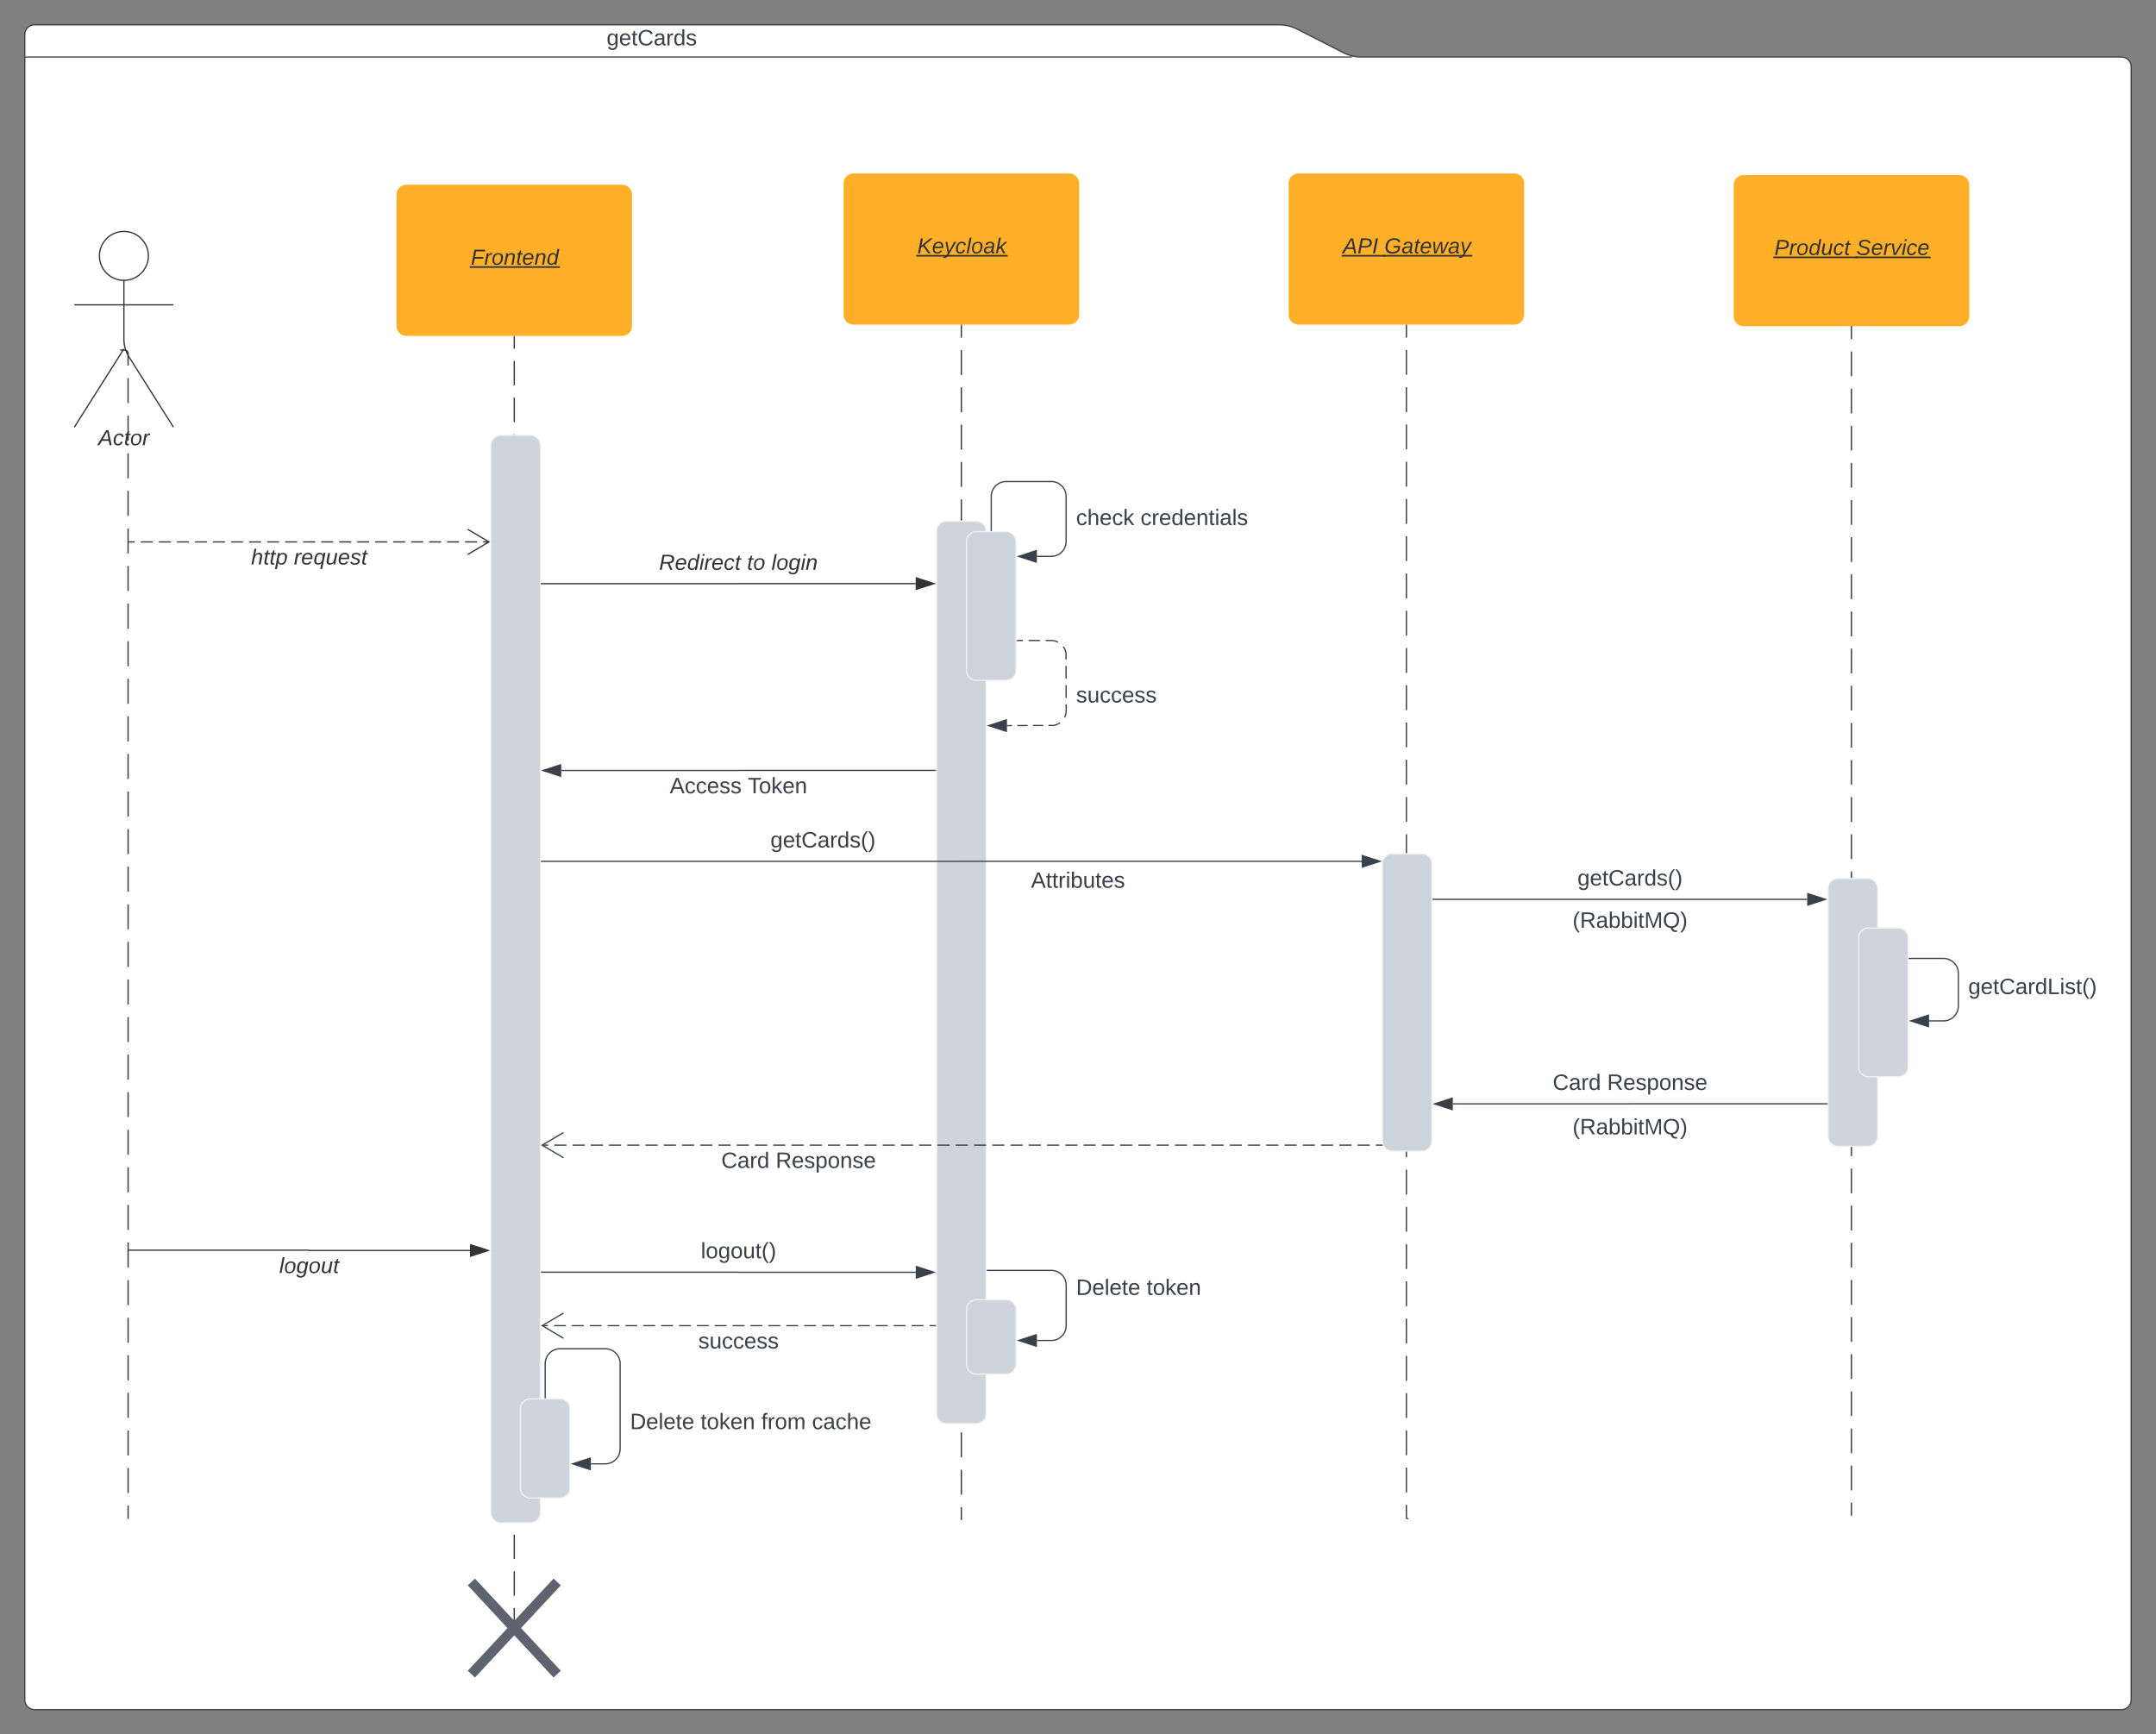 <svg xmlns="http://www.w3.org/2000/svg" xmlns:xlink="http://www.w3.org/1999/xlink" xmlns:lucid="lucid" width="1740" height="1400"><rect width="100%" height="100%" fill="#808080" stroke="none"/><g transform="translate(-20 0)" lucid:page-tab-id="0_0"><path d="M1103.87 42.37A33.3 33.3 0 0 0 1119 46h613a8 8 0 0 1 8 8v1318a8 8 0 0 1-8 8H48a8 8 0 0 1-8-8V28a8 8 0 0 1 8-8h1004a33.3 33.3 0 0 1 15.13 3.63zM40 46h1071" stroke="#3a414a" fill="#fff"/><use xlink:href="#a" transform="matrix(1,0,0,1,48,20) translate(461.55 16.6)"/><use xlink:href="#b" transform="matrix(1,0,0,1,52,54) translate(800.05 662.6)"/><path d="M435.04 271.6v9.86m0 9.86v19.74m0 9.87v19.74m0 9.86v19.74m0 9.87v19.74m0 9.87v19.73m0 9.87v19.74m0 9.86v19.73m0 9.86v19.74m0 9.87v19.73m0 9.87v19.74m0 9.88v19.73m0 9.88v19.74m0 9.87v19.72m0 9.87v19.73m0 9.87v19.73m0 9.87v19.74m0 9.87v19.74m0 9.87v19.75m0 9.87v19.73m0 9.87v19.74m0 9.87v19.73m0 9.87v19.74m0 9.87v19.73m0 9.87v19.74m0 9.87v19.73m0 9.87v19.74m0 9.86v19.73m0 9.86v19.74m0 9.87V1140m0 9.87v19.74m0 9.88v19.73m0 9.88v19.74m0 9.87v19.72m0 9.87v19.73m0 9.87v9.87" stroke="#333" fill="none"/><path d="M435.54 271.6h-1v-.5h1z" stroke="#333" stroke-width=".05" fill="#333"/><path d="M435.04 1307.75v3.52" stroke="#333" fill="none"/><path d="M416.1 359.36a8 8 0 0 1 8-8h24a8 8 0 0 1 8 8v861.78a8 8 0 0 1-8 8h-24a8 8 0 0 1-8-8z" stroke="#f2f2f2" fill="#ced4db"/><path d="M795.87 262.45v10.04m0 10.04v20.08m0 10.04v20.1m0 10.03v20.07m0 10.05V393m0 10.04v20.1m0 10.03v20.08m0 10.05v20.08m0 10.04v20.1m0 10.03v20.08m0 10.05v20.08m0 10.04v20.1m0 10.03v20.1m0 10.03v20.08m0 10.04v20.1m0 10.03v20.1m0 10.04v20.08m0 10.05v20.08m0 10.04v20.08m0 10.04v20.08m0 10.05v20.08m0 10.04v20.1m0 10.03v20.08m0 10.05v20.08m0 10.05v20.1m0 10.03v20.08m0 10.05v20.1m0 10.03v20.1m0 10.03v20.08m0 10.05v20.07m0 10.04v20.1m0 10.04v20.1m0 10.03v10.04" stroke="#333" fill="none"/><path d="M796.37 262.46h-1v-.5h1z" stroke="#333" stroke-width=".05" fill="#333"/><path d="M795.87 1226.5v.5" stroke="#333" fill="none"/><path d="M391.75 1275.64a8 8 0 0 1 8-8h70.58a8 8 0 0 1 8 8v77a8 8 0 0 1-8 8h-70.58a8 8 0 0 1-8-8z" fill="none"/><path d="M400.4 1276.94l69.27 74.4m0-74.4l-69.26 74.4" stroke="#5d646f" stroke-width="8" fill="none"/><path d="M775.87 428.7a8 8 0 0 1 8-8h24a8 8 0 0 1 8 8v712.44a8 8 0 0 1-8 8h-24a8 8 0 0 1-8-8z" stroke="#f2f2f2" fill="#ced4db"/><path d="M1155.04 262.45v10.03m0 10.02v20.05m0 10.02v20.05m0 10.02v20.05m0 10v20.06m0 10.03v20.03m0 10.03v20.05m0 10.03v20.05m0 10.02v20.05m0 10.02v20.05m0 10.03v20.04m0 10.02v20.05m0 10.02v20.04m0 10.02v20.05m0 10.03v20.05m0 10.03v20.05m0 10.03v20.05m0 10.02v20.05m0 10.02v20.05m0 10.02v20.04m0 10.03v20.04m0 10.04V904m0 10v20.06m0 10.02v20.05m0 10.02v20.05m0 10.03v20.04m0 10.03v20.05m0 10.02v20.05m0 10.02v20.05m0 10v20.06m0 10.03v20.03m0 10.03v20.05m0 10.03V1224.95l.05.17.06.16.1.16.12.14.14.12.16.1.16.07.18.04.2.02" stroke="#333" fill="none"/><path d="M1155.54 262.46h-1v-.5h1z" stroke="#333" stroke-width=".05" fill="#333"/><path d="M1156.2 1225.92h.5" stroke="#333" fill="none"/><path d="M1135.63 697.14a8 8 0 0 1 8-8h24a8 8 0 0 1 8 8v224a8 8 0 0 1-8 8h-24a8 8 0 0 1-8-8z" stroke="#f2f2f2" fill="#ced4db"/><path d="M340 157.14a8 8 0 0 1 8-8h174.08a8 8 0 0 1 8 8v106a8 8 0 0 1-8 8H348a8 8 0 0 1-8-8z" stroke="#000" stroke-opacity="0" fill="#ffaf28"/><use xlink:href="#c" transform="matrix(1,0,0,1,348,157.137) translate(51.994 56.556)"/><path d="M139.75 206.55c0 10.9-8.84 19.75-19.75 19.75-10.9 0-19.75-8.84-19.75-19.75 0-10.9 8.84-19.75 19.75-19.75 10.9 0 19.75 8.84 19.75 19.75z" stroke="#333" fill="#fff"/><path d="M120 226.3v47.3a27.6 27.6 0 0 0 4.28 14.76L160 344.8m-40-63.2l-40 63.2m0-98.75h80" stroke="#333" fill="none"/><path d="M80 194.8a8 8 0 0 1 8-8h64a8 8 0 0 1 8 8v164a8 8 0 0 1-8 8H88a8 8 0 0 1-8-8z" fill="none"/><use xlink:href="#d" transform="matrix(1,0,0,1,0,344.803) translate(99.284 14.556)"/><path d="M120.5 282.54l.45.03.45.1.42.18.4.24.34.3.3.34.23.4.17.4.1.45v10.1m0 10.1v20.24m0 10.1v20.24m0 10.1v20.23m0 10.12v20.23m0 10.1v20.24m0 10.1v20.22m0 10.1v20.24m0 10.1v20.23m0 10.1v20.23m0 10.1v20.24m0 10.1v20.23m.02 10.12v20.22m0 10.1v20.24m0 10.1v20.23m0 10.13v20.22m0 10.1v20.24m0 10.1v20.22m0 10.12v20.22m0 10.1v20.24m0 10.1v20.23m0 10.1v20.24m0 10.1v20.24m0 10.12v20.22m0 10.1v20.24m0 10.1v20.24m0 10.1v20.23m0 10.1v20.24m0 10.1v20.22m0 10.12v20.22m0 10.1v20.24m0 10.1v10.12M120.5 282.54H117M123.4 1225.4v.52M123.9 437.44h4.86m4.85 0h9.72m4.85 0h9.7m4.86 0h9.7m4.86 0h9.7m4.85 0h9.7m4.86 0h9.7m4.87 0h9.7m4.86 0h9.7m4.85 0h9.7m4.86 0h4.86v-.02H274.38m4.84 0h9.7m4.83 0h9.67m4.84 0h9.68m4.84 0h9.68m4.84 0h9.68m4.84 0h9.68m4.84 0H376m4.84 0l9.67-.02m4.85 0h9.68m4.84 0h4.84M123.92 437.44h-.5M397.42 447.6l17.22-10.2-17.22-10.18" stroke="#333" fill="none"/><use xlink:href="#e" transform="matrix(1,0,0,1,222.626,441.439) translate(0.005 14.222)"/><use xlink:href="#f" transform="matrix(1,0,0,1,222.626,441.439) translate(34.573 14.222)"/><path d="M457.03 471.14h158.9a.03.03 0 0 0 .02-.03.03.03 0 0 1 .03-.02h143" stroke="#333" fill="none"/><path d="M457.04 471.64h-.5v-1h.5z" stroke="#333" stroke-width=".05" fill="#333"/><path d="M773.76 471.08l-14.27 4.64v-9.27z" stroke="#333" fill="#333"/><use xlink:href="#g" transform="matrix(1,0,0,1,551.876,445.75) translate(0.005 14.222)"/><use xlink:href="#h" transform="matrix(1,0,0,1,551.876,445.75) translate(70.968 14.222)"/><use xlink:href="#i" transform="matrix(1,0,0,1,551.876,445.75) translate(90.721 14.222)"/><path d="M700.83 148a8 8 0 0 1 8-8H882.9a8 8 0 0 1 8 8v106a8 8 0 0 1-8 8H708.84a8 8 0 0 1-8-8z" stroke="#000" stroke-opacity="0" fill="#ffaf28"/><use xlink:href="#j" transform="matrix(1,0,0,1,708.834,148) translate(51.475 56.556)"/><path d="M1060 148a8 8 0 0 1 8-8h174.08a8 8 0 0 1 8 8v106a8 8 0 0 1-8 8H1068a8 8 0 0 1-8-8z" stroke="#000" stroke-opacity="0" fill="#ffaf28"/><use xlink:href="#k" transform="matrix(1,0,0,1,1068,148) translate(35.673 56.556)"/><use xlink:href="#l" transform="matrix(1,0,0,1,1068,148) translate(69.253 56.556)"/><path d="M800 437.14a8 8 0 0 1 8-8h24a8 8 0 0 1 8 8v104a8 8 0 0 1-8 8h-24a8 8 0 0 1-8-8z" stroke="#f2f2f2" fill="#ced4db"/><path d="M820 428.18v-27.5a12 12 0 0 1 12-12h36.4a12 12 0 0 1 12 12v36.42a12 12 0 0 1-12 12h-11.6" stroke="#3a414a" fill="none"/><path d="M820.5 428.68h-1v-.5h1z" stroke="#3a414a" stroke-width=".05" fill="#3a414a"/><path d="M842.03 449.1l14.27-4.64v9.27z" stroke="#3a414a" fill="#3a414a"/><use xlink:href="#m" transform="matrix(1,0,0,1,888.414,409.439) translate(0.005 14.4)"/><use xlink:href="#n" transform="matrix(1,0,0,1,888.414,409.439) translate(52.005 14.4)"/><path d="M840.98 517h4.58m4.58 0h9.17m4.6 0h4.58l1.87.14 1.84.44 1.73.72m4.26 3.64l.97 1.6.72 1.74.43 1.83.02 5.2m0 5.16l.05 10.35m0 5.2l.04 10.34m.02 5.17l.02 5.2-.15 1.86-.44 1.83-.73 1.73m-3.64 4.26l-1.6.98-1.74.72-1.85.44h-4.18m-4.2.03l-8.36.03m-4.18.02l-8.37.03m-4.2.02l-4.17.02" stroke="#3a414a" fill="none"/><path d="M841 517.5h-.52v-1h.5z" stroke="#3a414a" stroke-width=".05" fill="#3a414a"/><path d="M817.9 585.7l14.28-4.65v9.27z" stroke="#3a414a" fill="#3a414a"/><use xlink:href="#o" transform="matrix(1,0,0,1,888.477,552.629) translate(0.005 14.4)"/><path d="M1419.17 149.3a8 8 0 0 1 8-8h174.07a8 8 0 0 1 8 8v106a8 8 0 0 1-8 8h-174.07a8 8 0 0 1-8-8z" stroke="#000" stroke-opacity="0" fill="#ffaf28"/><use xlink:href="#p" transform="matrix(1,0,0,1,1427.166,149.292) translate(24.858 56.556)"/><use xlink:href="#q" transform="matrix(1,0,0,1,1427.166,149.292) translate(90.981 56.556)"/><path d="M1514.2 263.74v10m0 10v19.97m0 10v20m0 9.98v19.98m0 10v19.98m0 10v19.97m0 10v20m0 9.98v20m0 9.98v19.98m0 10v19.98m0 10v19.98m0 10v19.97m0 10v19.98m0 10v19.97m0 10v19.98m0 10v19.98m0 10v19.97m0 10v19.98m0 10v19.97m0 10v19.98m0 10v19.98m0 10v19.97m0 10v19.98m0 10v19.98m0 10v19.98m0 10v19.98m0 10v19.97m0 10v20m0 9.98v19.98m0 10v19.98m0 10V1173m0 10v19.97m0 9.98v10" stroke="#333" fill="none"/><path d="M1514.7 263.76h-1v-.52h1z" stroke="#333" stroke-width=".05" fill="#333"/><path d="M1514.2 1222.96v.52" stroke="#333" fill="none"/><path d="M774.9 621.86H616a.04.04 0 0 0-.03.03.04.04 0 0 1-.04.03h-143" stroke="#3a414a" fill="none"/><path d="M775.4 622.36h-.5v-1h.5z" stroke="#3a414a" stroke-width=".05" fill="#3a414a"/><path d="M458.16 621.93l14.27-4.63v9.27z" stroke="#3a414a" fill="#3a414a"/><use xlink:href="#r" transform="matrix(1,0,0,1,560.497,625.931) translate(0.005 14.4)"/><use xlink:href="#s" transform="matrix(1,0,0,1,560.497,625.931) translate(63.005 14.4)"/><path d="M457.05 695.27h338.9v-.02H1119" stroke="#3a414a" fill="none"/><path d="M457.06 695.77h-.5v-1h.5z" stroke="#3a414a" stroke-width=".05" fill="#3a414a"/><path d="M1133.75 695.24l-14.26 4.63v-9.27z" stroke="#3a414a" fill="#3a414a"/><use xlink:href="#t" transform="matrix(1,0,0,1,641.755,669.668) translate(0.005 14.4)"/><path d="M1176.55 725.94h301.96" stroke="#3a414a" fill="none"/><path d="M1176.56 726.44h-.5v-1h.5z" stroke="#3a414a" stroke-width=".05" fill="#3a414a"/><path d="M1493.28 725.95L1479 730.6v-9.28z" stroke="#3a414a" fill="#3a414a"/><use xlink:href="#t" transform="matrix(1,0,0,1,1293.072,700.344) translate(0.005 14.4)"/><path d="M1495.4 717.14a8 8 0 0 1 8-8h24a8 8 0 0 1 8 8v200.18a8 8 0 0 1-8 8h-24a8 8 0 0 1-8-8z" stroke="#f2f2f2" fill="#ced4db"/><path d="M1215.5 721.87a8 8 0 0 1 8-8h224a8 8 0 0 1 8 8v44a8 8 0 0 1-8 8h-224a8 8 0 0 1-8-8z" stroke="#000" stroke-opacity="0" fill="#fff" fill-opacity="0"/><use xlink:href="#u" transform="matrix(1,0,0,1,1220.512,718.868) translate(68.625 30.025)"/><path d="M1494.48 890.97h-158.9a.03.03 0 0 0-.03.03.03.03 0 0 1-.03.03H1192.5" stroke="#3a414a" fill="none"/><path d="M1494.98 891.47h-.52v-1h.52z" stroke="#3a414a" stroke-width=".05" fill="#3a414a"/><path d="M1177.74 891.03l14.26-4.63v9.27z" stroke="#3a414a" fill="#3a414a"/><use xlink:href="#v" transform="matrix(1,0,0,1,1273.122,865.369) translate(0.005 14.4)"/><use xlink:href="#w" transform="matrix(1,0,0,1,1273.122,865.369) translate(43.905 14.4)"/><path d="M1215.5 888.63a8 8 0 0 1 8-8h224a8 8 0 0 1 8 8v44a8 8 0 0 1-8 8h-224a8 8 0 0 1-8-8z" stroke="#000" stroke-opacity="0" fill="#fff" fill-opacity="0"/><use xlink:href="#u" transform="matrix(1,0,0,1,1220.512,885.633) translate(68.625 30.025)"/><path d="M1135.28 924.34h-4.9m-4.93 0h-9.82m-4.92 0h-9.82m-4.9 0h-9.84m-4.92 0h-9.83m-4.92 0h-9.83m-4.9 0h-9.84m-4.9 0h-9.84m-4.9 0h-9.84m-4.9 0h-9.84m-4.92 0h-9.83m-4.9 0h-9.84m-4.93 0h-9.82m-4.92 0h-9.83m-4.9 0h-9.84m-4.92 0h-9.83m-4.9 0h-9.83m-4.9 0h-9.84m-4.92 0H865m-4.9 0h-9.84m-4.9 0h-9.84m-4.92 0h-9.83m-4.9 0H806m-4.9 0h-9.82m-4.92 0h-9.8m-4.92 0h-9.82m-4.9 0h-9.83m-4.9 0h-9.83m-4.9 0h-9.83m-4.9 0h-9.82m-4.9 0h-9.83m-4.92 0h-9.8m-4.92 0h-9.82m-4.9 0H644m-4.9 0h-9.8m-4.92 0h-9.82m-4.9 0h-9.82m-4.9 0h-9.83m-4.9 0h-9.8m-4.92 0h-9.82m-4.9 0h-9.83m-4.9 0h-9.82m-4.9 0h-9.82m-4.9 0h-9.82m-4.9 0h-9.83m-4.9 0h-9.83m-4.9 0h-4.9" stroke="#3a414a" fill="none"/><path d="M1136 924.84h-.73v-1h.3z" stroke="#3a414a" stroke-width=".05" fill="#3a414a"/><path d="M474.78 914.16l-17.22 10.18 17.22 10.18" stroke="#3a414a" fill="none"/><use xlink:href="#v" transform="matrix(1,0,0,1,602.096,928.337) translate(0.005 14.4)"/><use xlink:href="#w" transform="matrix(1,0,0,1,602.096,928.337) translate(43.905 14.4)"/><path d="M123.9 1009.14h145.54a.1.1 0 0 1 .1.1.1.1 0 0 0 .12.12H399.3M123.92 1009.14h-.5" stroke="#333" fill="none"/><path d="M414.07 1009.36L399.8 1014v-9.28z" stroke="#333" fill="#333"/><use xlink:href="#x" transform="matrix(1,0,0,1,245.364,1013.354) translate(0.005 14.222)"/><path d="M440 1137.14a8 8 0 0 1 8-8h24a8 8 0 0 1 8 8v64a8 8 0 0 1-8 8h-24a8 8 0 0 1-8-8z" stroke="#f2f2f2" fill="#ced4db"/><path d="M457.1 1026.87h158.88a.05.05 0 0 1 .04.05.05.05 0 0 0 .05.04h143" stroke="#3a414a" fill="none"/><path d="M457.1 1027.37h-.5v-1h.5z" stroke="#3a414a" stroke-width=".05" fill="#3a414a"/><path d="M773.84 1026.96l-14.27 4.64v-9.27z" stroke="#3a414a" fill="#3a414a"/><use xlink:href="#y" transform="matrix(1,0,0,1,585.6,1001.272) translate(0.005 14.4)"/><path d="M800 1057.14a8 8 0 0 1 8-8h24a8 8 0 0 1 8 8v44a8 8 0 0 1-8 8h-24a8 8 0 0 1-8-8z" stroke="#f2f2f2" fill="#ced4db"/><path d="M816.86 1025.43h51.6a12 12 0 0 1 12 12V1070a12 12 0 0 1-12 12h-11.62" stroke="#3a414a" fill="none"/><path d="M816.87 1025.93h-.5v-1h.5z" stroke="#3a414a" stroke-width=".05" fill="#3a414a"/><path d="M842.08 1082l14.26-4.64v9.27z" stroke="#3a414a" fill="#3a414a"/><use xlink:href="#z" transform="matrix(1,0,0,1,888.458,1030.861) translate(0.005 14.4)"/><use xlink:href="#A" transform="matrix(1,0,0,1,888.458,1030.861) translate(56.905 14.4)"/><path d="M774.96 1070.05h-4.82m-4.8 0h-9.64m-4.82 0h-9.63m-4.82 0h-9.63m-4.82 0h-9.63m-4.82 0h-9.63m-4.8 0h-9.65m-4.8 0H669m-4.8 0h-9.64m-4.82 0h-9.63m-4.8 0h-9.64m-4.82 0H611.22m-4.8 0h-9.6m-4.8 0h-9.62m-4.8 0H568m-4.8 0h-9.62m-4.8 0h-9.6m-4.82 0h-9.6m-4.8 0h-9.6m-4.82 0h-9.6m-4.8 0h-9.62m-4.8 0h-9.6m-4.8 0h-4.82" stroke="#3a414a" fill="none"/><path d="M775.46 1070.55h-.5v-1h.5z" stroke="#3a414a" stroke-width=".05" fill="#3a414a"/><path d="M474.8 1059.87l-17.22 10.18 17.2 10.18" stroke="#3a414a" fill="none"/><use xlink:href="#o" transform="matrix(1,0,0,1,583.527,1074.049) translate(0.005 14.4)"/><path d="M460 1128.18v-27.5a12 12 0 0 1 12-12h36.47a12 12 0 0 1 12 12v68.92a12 12 0 0 1-12 12h-11.62" stroke="#3a414a" fill="none"/><path d="M460.5 1128.68h-1v-.5h1z" stroke="#3a414a" stroke-width=".05" fill="#3a414a"/><path d="M482.1 1181.6l14.25-4.63v9.27z" stroke="#3a414a" fill="#3a414a"/><g><use xlink:href="#z" transform="matrix(1,0,0,1,528.47,1139.161) translate(0.005 14.4)"/><use xlink:href="#B" transform="matrix(1,0,0,1,528.47,1139.161) translate(56.905 14.4)"/><use xlink:href="#C" transform="matrix(1,0,0,1,528.47,1139.161) translate(105.905 14.4)"/><use xlink:href="#D" transform="matrix(1,0,0,1,528.47,1139.161) translate(146.805 14.4)"/></g><path d="M1520 757.14a8 8 0 0 1 8-8h24a8 8 0 0 1 8 8v104a8 8 0 0 1-8 8h-24a8 8 0 0 1-8-8z" stroke="#f2f2f2" fill="#ced4db"/><path d="M1560.92 773.63h27.55a12 12 0 0 1 12 12v26.42a12 12 0 0 1-12 12h-11.62" stroke="#3a414a" fill="none"/><path d="M1560.93 774.13h-.5v-1h.5z" stroke="#3a414a" stroke-width=".05" fill="#3a414a"/><path d="M1562.08 824.05l14.27-4.63v9.27z" stroke="#3a414a" fill="#3a414a"/><g><use xlink:href="#E" transform="matrix(1,0,0,1,1608.465,788.016) translate(0.005 14.4)"/></g><defs><path fill="#3a414a" d="M177-190C167-65 218 103 67 71c-23-6-38-20-44-43l32-5c15 47 100 32 89-28v-30C133-14 115 1 83 1 29 1 15-40 15-95c0-56 16-97 71-98 29-1 48 16 59 35 1-10 0-23 2-32h30zM94-22c36 0 50-32 50-73 0-42-14-75-50-75-39 0-46 34-46 75s6 73 46 73" id="F"/><path fill="#3a414a" d="M100-194c63 0 86 42 84 106H49c0 40 14 67 53 68 26 1 43-12 49-29l28 8c-11 28-37 45-77 45C44 4 14-33 15-96c1-61 26-98 85-98zm52 81c6-60-76-77-97-28-3 7-6 17-6 28h103" id="G"/><path fill="#3a414a" d="M59-47c-2 24 18 29 38 22v24C64 9 27 4 27-40v-127H5v-23h24l9-43h21v43h35v23H59v120" id="H"/><path fill="#3a414a" d="M212-179c-10-28-35-45-73-45-59 0-87 40-87 99 0 60 29 101 89 101 43 0 62-24 78-52l27 14C228-24 195 4 139 4 59 4 22-46 18-125c-6-104 99-153 187-111 19 9 31 26 39 46" id="I"/><path fill="#3a414a" d="M141-36C126-15 110 5 73 4 37 3 15-17 15-53c-1-64 63-63 125-63 3-35-9-54-41-54-24 1-41 7-42 31l-33-3c5-37 33-52 76-52 45 0 72 20 72 64v82c-1 20 7 32 28 27v20c-31 9-61-2-59-35zM48-53c0 20 12 33 32 33 41-3 63-29 60-74-43 2-92-5-92 41" id="J"/><path fill="#3a414a" d="M114-163C36-179 61-72 57 0H25l-1-190h30c1 12-1 29 2 39 6-27 23-49 58-41v29" id="K"/><path fill="#3a414a" d="M85-194c31 0 48 13 60 33l-1-100h32l1 261h-30c-2-10 0-23-3-31C134-8 116 4 85 4 32 4 16-35 15-94c0-66 23-100 70-100zm9 24c-40 0-46 34-46 75 0 40 6 74 45 74 42 0 51-32 51-76 0-42-9-74-50-73" id="L"/><path fill="#3a414a" d="M135-143c-3-34-86-38-87 0 15 53 115 12 119 90S17 21 10-45l28-5c4 36 97 45 98 0-10-56-113-15-118-90-4-57 82-63 122-42 12 7 21 19 24 35" id="M"/><g id="a"><use transform="matrix(0.05,0,0,0.05,0,0)" xlink:href="#F"/><use transform="matrix(0.05,0,0,0.05,10,0)" xlink:href="#G"/><use transform="matrix(0.05,0,0,0.05,20,0)" xlink:href="#H"/><use transform="matrix(0.05,0,0,0.05,25,0)" xlink:href="#I"/><use transform="matrix(0.05,0,0,0.05,37.95,0)" xlink:href="#J"/><use transform="matrix(0.05,0,0,0.05,47.95,0)" xlink:href="#K"/><use transform="matrix(0.05,0,0,0.05,53.9,0)" xlink:href="#L"/><use transform="matrix(0.05,0,0,0.05,63.9,0)" xlink:href="#M"/></g><path fill="#3a414a" d="M205 0l-28-72H64L36 0H1l101-248h38L239 0h-34zm-38-99l-47-123c-12 45-31 82-46 123h93" id="N"/><path fill="#3a414a" d="M24-231v-30h32v30H24zM24 0v-190h32V0H24" id="O"/><path fill="#3a414a" d="M115-194c53 0 69 39 70 98 0 66-23 100-70 100C84 3 66-7 56-30L54 0H23l1-261h32v101c10-23 28-34 59-34zm-8 174c40 0 45-34 45-75 0-40-5-75-45-74-42 0-51 32-51 76 0 43 10 73 51 73" id="P"/><path fill="#3a414a" d="M84 4C-5 8 30-112 23-190h32v120c0 31 7 50 39 49 72-2 45-101 50-169h31l1 190h-30c-1-10 1-25-2-33-11 22-28 36-60 37" id="Q"/><g id="b"><use transform="matrix(0.05,0,0,0.05,0,0)" xlink:href="#N"/><use transform="matrix(0.05,0,0,0.05,12,0)" xlink:href="#H"/><use transform="matrix(0.05,0,0,0.05,17,0)" xlink:href="#H"/><use transform="matrix(0.05,0,0,0.05,22,0)" xlink:href="#K"/><use transform="matrix(0.05,0,0,0.05,27.95,0)" xlink:href="#O"/><use transform="matrix(0.05,0,0,0.05,31.9,0)" xlink:href="#P"/><use transform="matrix(0.05,0,0,0.05,41.9,0)" xlink:href="#Q"/><use transform="matrix(0.05,0,0,0.05,51.9,0)" xlink:href="#H"/><use transform="matrix(0.05,0,0,0.05,56.9,0)" xlink:href="#G"/><use transform="matrix(0.05,0,0,0.05,66.9,0)" xlink:href="#M"/></g><path fill="#333" d="M87-220l-18 92h140l-5 28H64L45 0H11l48-248h178l-5 28H87" id="R"/><path fill="#333" d="M66-151c12-25 30-51 66-40l-6 26C45-176 58-65 38 0H6l36-190h30" id="S"/><path fill="#333" d="M30-147c31-64 166-65 159 27C183-49 158 1 86 4 9 8 1-88 30-147zM88-20c53 0 68-48 68-100 0-31-11-51-44-50-52 1-68 46-68 97 0 32 13 53 44 53" id="T"/><path fill="#333" d="M67-158c22-48 132-52 116 29L158 0h-32l25-140c3-38-53-32-70-12C52-117 51-52 38 0H6l36-190h30" id="U"/><path fill="#333" d="M51-54c-9 22 5 41 31 30L79-1C43 14 10-4 19-52l22-115H19l5-23h22l19-43h21l-9 43h35l-4 23H73" id="V"/><path fill="#333" d="M111-194c62-3 86 47 72 106H45c-7 38 6 69 45 68 27-1 43-14 53-32l24 11C152-15 129 4 87 4 38 3 12-23 12-71c0-70 32-119 99-123zm44 81c14-66-71-72-95-28-4 8-8 17-11 28h106" id="W"/><path fill="#333" d="M133-28C103 26-5 8 13-77c13-62 24-115 90-117 29-1 46 15 56 35l19-102h32L160 0h-30zM45-64c-2 27 10 43 35 43 54-1 69-50 69-103 0-29-15-46-42-46-53-1-58 58-62 106" id="X"/><g id="c"><use transform="matrix(0.049,0,0,0.049,0,0)" xlink:href="#R"/><use transform="matrix(0.049,0,0,0.049,10.815,0)" xlink:href="#S"/><use transform="matrix(0.049,0,0,0.049,16.691,0)" xlink:href="#T"/><use transform="matrix(0.049,0,0,0.049,26.568,0)" xlink:href="#U"/><use transform="matrix(0.049,0,0,0.049,36.444,0)" xlink:href="#V"/><use transform="matrix(0.049,0,0,0.049,41.383,0)" xlink:href="#W"/><use transform="matrix(0.049,0,0,0.049,51.259,0)" xlink:href="#U"/><use transform="matrix(0.049,0,0,0.049,61.136,0)" xlink:href="#X"/><path fill="#333" d="M-.9 1.23h72.8v1.3H-.9z"/></g><path fill="#333" d="M187 0l-14-72H61L19 0h-37l149-248h38L221 0h-34zm-19-99l-22-123L76-99h92" id="Y"/><path fill="#333" d="M44-68c0 29 11 47 38 47 30 0 42-19 51-41l28 9C148-21 126 4 82 4 31 4 10-29 12-85c3-77 74-140 146-93 12 8 15 23 18 40l-31 5c-1-22-13-36-36-36-52 0-65 49-65 101" id="Z"/><g id="d"><use transform="matrix(0.049,0,0,0.049,0,0)" xlink:href="#Y"/><use transform="matrix(0.049,0,0,0.049,11.852,0)" xlink:href="#Z"/><use transform="matrix(0.049,0,0,0.049,20.741,0)" xlink:href="#V"/><use transform="matrix(0.049,0,0,0.049,25.679,0)" xlink:href="#T"/><use transform="matrix(0.049,0,0,0.049,35.556,0)" xlink:href="#S"/></g><path fill="#333" d="M67-158c15-20 31-36 64-36 94 0 33 127 27 194h-32l25-140c3-38-53-32-70-12C52-117 51-51 37 0H6l51-261h31" id="aa"/><path fill="#333" d="M67-162c32-53 139-36 121 50C175-51 163 2 97 4 68 4 52-11 42-31 38 6 28 39 22 75H-9l50-265h29c-1 10 0 20-3 28zm89 36c0-26-10-43-35-43-54 0-67 50-69 103-1 29 14 45 42 46 53 0 62-58 62-106" id="ab"/><g id="e"><use transform="matrix(0.049,0,0,0.049,0,0)" xlink:href="#aa"/><use transform="matrix(0.049,0,0,0.049,9.877,0)" xlink:href="#V"/><use transform="matrix(0.049,0,0,0.049,14.815,0)" xlink:href="#V"/><use transform="matrix(0.049,0,0,0.049,19.753,0)" xlink:href="#ab"/></g><path fill="#333" d="M133-28C103 26-5 8 13-77c13-62 24-115 90-117 29-1 46 15 56 35 2-12 6-24 8-34h31L144 75h-31zM45-64c-2 27 10 43 35 43 54-1 69-50 69-103 0-29-15-46-42-46-53-1-58 58-62 106" id="ac"/><path fill="#333" d="M67 3c-93-2-31-127-26-193h32L48-50c-3 39 53 32 70 12 30-34 30-101 43-152h32L157 0h-30c1-10 6-24 4-33-14 20-29 37-64 36" id="ad"/><path fill="#333" d="M55-144c13 50 104 24 104 88C159 21 15 23 1-39l26-10c6 40 102 42 102-4-13-50-104-23-104-87 0-71 143-71 148-8l-29 4c-5-35-85-37-89 0" id="ae"/><g id="f"><use transform="matrix(0.049,0,0,0.049,0,0)" xlink:href="#S"/><use transform="matrix(0.049,0,0,0.049,5.877,0)" xlink:href="#W"/><use transform="matrix(0.049,0,0,0.049,15.753,0)" xlink:href="#ac"/><use transform="matrix(0.049,0,0,0.049,25.63,0)" xlink:href="#ad"/><use transform="matrix(0.049,0,0,0.049,35.506,0)" xlink:href="#W"/><use transform="matrix(0.049,0,0,0.049,45.383,0)" xlink:href="#ae"/><use transform="matrix(0.049,0,0,0.049,54.272,0)" xlink:href="#V"/></g><path fill="#333" d="M249-183c0 48-29 72-75 77L221 0h-36l-43-103H65L45 0H11l48-248c83 2 190-17 190 65zm-34 3c0-55-74-39-127-41l-18 92c63-1 145 13 145-51" id="af"/><path fill="#333" d="M50-231l6-30h32l-6 30H50zM6 0l37-190h31L37 0H6" id="ag"/><g id="g"><use transform="matrix(0.049,0,0,0.049,0,0)" xlink:href="#af"/><use transform="matrix(0.049,0,0,0.049,12.79,0)" xlink:href="#W"/><use transform="matrix(0.049,0,0,0.049,22.667,0)" xlink:href="#X"/><use transform="matrix(0.049,0,0,0.049,32.543,0)" xlink:href="#ag"/><use transform="matrix(0.049,0,0,0.049,36.444,0)" xlink:href="#S"/><use transform="matrix(0.049,0,0,0.049,42.321,0)" xlink:href="#W"/><use transform="matrix(0.049,0,0,0.049,52.198,0)" xlink:href="#Z"/><use transform="matrix(0.049,0,0,0.049,61.086,0)" xlink:href="#V"/></g><g id="h"><use transform="matrix(0.049,0,0,0.049,0,0)" xlink:href="#V"/><use transform="matrix(0.049,0,0,0.049,4.938,0)" xlink:href="#T"/></g><path fill="#333" d="M6 0l50-261h32L37 0H6" id="ah"/><path fill="#333" d="M103-194c29 0 47 14 56 36 2-11 5-23 8-32h30L160-5C157 61 82 97 21 62 9 55 4 45 1 30l28-7c7 42 83 31 92-3 4-16 9-38 13-55-13 20-29 36-62 36-40 0-60-25-60-64 0-71 23-131 91-131zm4 24c-53 0-58 54-61 104-2 27 10 44 36 44 49 0 65-50 67-102 1-29-15-46-42-46" id="ai"/><g id="i"><use transform="matrix(0.049,0,0,0.049,0,0)" xlink:href="#ah"/><use transform="matrix(0.049,0,0,0.049,3.901,0)" xlink:href="#T"/><use transform="matrix(0.049,0,0,0.049,13.778,0)" xlink:href="#ai"/><use transform="matrix(0.049,0,0,0.049,23.654,0)" xlink:href="#ag"/><use transform="matrix(0.049,0,0,0.049,27.556,0)" xlink:href="#U"/></g><path fill="#333" d="M180 0L97-118 63-96 45 0H11l48-248h34L69-126c44-43 94-81 141-122h43L121-137 219 0h-39" id="aj"/><path fill="#333" d="M198-190L69 30C53 58 25 83-20 72c4-11-1-27 19-22 33-1 43-29 59-52L20-190h32L79-34l84-156h35" id="ak"/><path fill="#333" d="M165-48c-4 18 1 34 23 27l-3 20c-29 8-62 0-52-35h-2C116-14 99 4 63 4 30 4 8-16 8-49c0-68 71-67 138-67 10-26 0-56-31-54-26 1-42 9-47 31l-32-5c8-67 160-71 144 15-5 28-9 54-15 81zM42-50c3 52 80 24 89-6 7-12 7-24 11-38-47 1-103-4-100 44" id="al"/><path fill="#333" d="M127 0L80-88 50-66 37 0H6l51-261h31L57-100l99-90h39l-93 82L161 0h-34" id="am"/><g id="j"><use transform="matrix(0.049,0,0,0.049,0,0)" xlink:href="#aj"/><use transform="matrix(0.049,0,0,0.049,11.852,0)" xlink:href="#W"/><use transform="matrix(0.049,0,0,0.049,21.728,0)" xlink:href="#ak"/><use transform="matrix(0.049,0,0,0.049,30.617,0)" xlink:href="#Z"/><use transform="matrix(0.049,0,0,0.049,39.506,0)" xlink:href="#ah"/><use transform="matrix(0.049,0,0,0.049,43.407,0)" xlink:href="#T"/><use transform="matrix(0.049,0,0,0.049,53.284,0)" xlink:href="#al"/><use transform="matrix(0.049,0,0,0.049,63.16,0)" xlink:href="#am"/><path fill="#333" d="M-.9 1.23h73.84v1.3H-.9z"/></g><path fill="#333" d="M238-179c0 84-86 86-175 82L45 0H11l48-248c82 0 179-12 179 69zm-34 1c0-53-64-42-116-43l-19 98c63 0 135 9 135-55" id="an"/><path fill="#333" d="M14 0l48-248h34L48 0H14" id="ao"/><g id="k"><use transform="matrix(0.049,0,0,0.049,0,0)" xlink:href="#Y"/><use transform="matrix(0.049,0,0,0.049,11.852,0)" xlink:href="#an"/><use transform="matrix(0.049,0,0,0.049,23.704,0)" xlink:href="#ao"/><path fill="#333" d="M-.9 1.23h35.37v1.3H-.9z"/></g><path fill="#333" d="M52-101C46-14 166-7 216-51l9-45h-74l6-28h105l-18 87C217-12 181 4 130 4 60 4 18-31 18-101c0-106 78-167 188-146 30 6 48 27 59 54l-34 9c-10-26-31-41-67-40-75 1-107 50-112 123" id="ap"/><path fill="#333" d="M188 0h-37l-8-164L71 0H34L18-190h31l8 164 75-164h34l8 164 74-164h31" id="aq"/><g id="l"><use transform="matrix(0.049,0,0,0.049,0,0)" xlink:href="#ap"/><use transform="matrix(0.049,0,0,0.049,13.827,0)" xlink:href="#al"/><use transform="matrix(0.049,0,0,0.049,23.704,0)" xlink:href="#V"/><use transform="matrix(0.049,0,0,0.049,28.642,0)" xlink:href="#W"/><use transform="matrix(0.049,0,0,0.049,38.519,0)" xlink:href="#aq"/><use transform="matrix(0.049,0,0,0.049,51.309,0)" xlink:href="#al"/><use transform="matrix(0.049,0,0,0.049,61.185,0)" xlink:href="#ak"/><path fill="#333" d="M-.9 1.23h71.86v1.3H-.9z"/></g><path fill="#3a414a" d="M96-169c-40 0-48 33-48 73s9 75 48 75c24 0 41-14 43-38l32 2c-6 37-31 61-74 61-59 0-76-41-82-99-10-93 101-131 147-64 4 7 5 14 7 22l-32 3c-4-21-16-35-41-35" id="ar"/><path fill="#3a414a" d="M106-169C34-169 62-67 57 0H25v-261h32l-1 103c12-21 28-36 61-36 89 0 53 116 60 194h-32v-121c2-32-8-49-39-48" id="as"/><path fill="#3a414a" d="M143 0L79-87 56-68V0H24v-261h32v163l83-92h37l-77 82L181 0h-38" id="at"/><g id="m"><use transform="matrix(0.05,0,0,0.05,0,0)" xlink:href="#ar"/><use transform="matrix(0.05,0,0,0.05,9,0)" xlink:href="#as"/><use transform="matrix(0.05,0,0,0.05,19,0)" xlink:href="#G"/><use transform="matrix(0.05,0,0,0.05,29,0)" xlink:href="#ar"/><use transform="matrix(0.05,0,0,0.05,38,0)" xlink:href="#at"/></g><path fill="#3a414a" d="M117-194c89-4 53 116 60 194h-32v-121c0-31-8-49-39-48C34-167 62-67 57 0H25l-1-190h30c1 10-1 24 2 32 11-22 29-35 61-36" id="au"/><path fill="#3a414a" d="M24 0v-261h32V0H24" id="av"/><g id="n"><use transform="matrix(0.05,0,0,0.05,0,0)" xlink:href="#ar"/><use transform="matrix(0.05,0,0,0.05,9,0)" xlink:href="#K"/><use transform="matrix(0.05,0,0,0.05,14.95,0)" xlink:href="#G"/><use transform="matrix(0.05,0,0,0.05,24.95,0)" xlink:href="#L"/><use transform="matrix(0.05,0,0,0.05,34.95,0)" xlink:href="#G"/><use transform="matrix(0.05,0,0,0.05,44.95,0)" xlink:href="#au"/><use transform="matrix(0.05,0,0,0.05,54.95,0)" xlink:href="#H"/><use transform="matrix(0.05,0,0,0.05,59.95,0)" xlink:href="#O"/><use transform="matrix(0.05,0,0,0.05,63.9,0)" xlink:href="#J"/><use transform="matrix(0.05,0,0,0.05,73.9,0)" xlink:href="#av"/><use transform="matrix(0.05,0,0,0.05,77.85,0)" xlink:href="#M"/></g><g id="o"><use transform="matrix(0.05,0,0,0.05,0,0)" xlink:href="#M"/><use transform="matrix(0.05,0,0,0.05,9,0)" xlink:href="#Q"/><use transform="matrix(0.05,0,0,0.05,19,0)" xlink:href="#ar"/><use transform="matrix(0.05,0,0,0.05,28,0)" xlink:href="#ar"/><use transform="matrix(0.05,0,0,0.05,37,0)" xlink:href="#G"/><use transform="matrix(0.05,0,0,0.05,47,0)" xlink:href="#M"/><use transform="matrix(0.05,0,0,0.05,56,0)" xlink:href="#M"/></g><g id="p"><use transform="matrix(0.049,0,0,0.049,0,0)" xlink:href="#an"/><use transform="matrix(0.049,0,0,0.049,11.852,0)" xlink:href="#S"/><use transform="matrix(0.049,0,0,0.049,17.728,0)" xlink:href="#T"/><use transform="matrix(0.049,0,0,0.049,27.605,0)" xlink:href="#X"/><use transform="matrix(0.049,0,0,0.049,37.481,0)" xlink:href="#ad"/><use transform="matrix(0.049,0,0,0.049,47.358,0)" xlink:href="#Z"/><use transform="matrix(0.049,0,0,0.049,56.247,0)" xlink:href="#V"/><path fill="#333" d="M-.9 1.23H67v1.3H-.9z"/></g><path fill="#333" d="M194-120c59 52 2 134-86 124-53-6-90-18-98-63l31-7c8 30 29 43 70 43 46 0 84-17 71-62-32-43-135-20-137-98-3-89 178-90 191-16l-30 9c-8-48-127-53-127 5 0 53 81 35 115 65" id="aw"/><path fill="#333" d="M89 0H52L20-190h33L74-25l89-165h34" id="ax"/><g id="q"><use transform="matrix(0.049,0,0,0.049,0,0)" xlink:href="#aw"/><use transform="matrix(0.049,0,0,0.049,11.852,0)" xlink:href="#W"/><use transform="matrix(0.049,0,0,0.049,21.728,0)" xlink:href="#S"/><use transform="matrix(0.049,0,0,0.049,27.605,0)" xlink:href="#ax"/><use transform="matrix(0.049,0,0,0.049,36.494,0)" xlink:href="#ag"/><use transform="matrix(0.049,0,0,0.049,40.395,0)" xlink:href="#Z"/><use transform="matrix(0.049,0,0,0.049,49.284,0)" xlink:href="#W"/><path fill="#333" d="M-.9 1.23h60.95v1.3H-.9z"/></g><g id="r"><use transform="matrix(0.05,0,0,0.05,0,0)" xlink:href="#N"/><use transform="matrix(0.05,0,0,0.05,12,0)" xlink:href="#ar"/><use transform="matrix(0.05,0,0,0.05,21,0)" xlink:href="#ar"/><use transform="matrix(0.05,0,0,0.05,30,0)" xlink:href="#G"/><use transform="matrix(0.05,0,0,0.05,40,0)" xlink:href="#M"/><use transform="matrix(0.05,0,0,0.05,49,0)" xlink:href="#M"/></g><path fill="#3a414a" d="M127-220V0H93v-220H8v-28h204v28h-85" id="ay"/><path fill="#3a414a" d="M100-194c62-1 85 37 85 99 1 63-27 99-86 99S16-35 15-95c0-66 28-99 85-99zM99-20c44 1 53-31 53-75 0-43-8-75-51-75s-53 32-53 75 10 74 51 75" id="az"/><g id="s"><use transform="matrix(0.05,0,0,0.05,0,0)" xlink:href="#ay"/><use transform="matrix(0.05,0,0,0.05,8.95,0)" xlink:href="#az"/><use transform="matrix(0.05,0,0,0.05,18.95,0)" xlink:href="#at"/><use transform="matrix(0.05,0,0,0.05,27.95,0)" xlink:href="#G"/><use transform="matrix(0.05,0,0,0.05,37.95,0)" xlink:href="#au"/></g><path fill="#3a414a" d="M87 75C49 33 22-17 22-94c0-76 28-126 65-167h31c-38 41-64 92-64 168S80 34 118 75H87" id="aA"/><path fill="#3a414a" d="M33-261c38 41 65 92 65 168S71 34 33 75H2C39 34 66-17 66-93S39-220 2-261h31" id="aB"/><g id="t"><use transform="matrix(0.05,0,0,0.05,0,0)" xlink:href="#F"/><use transform="matrix(0.05,0,0,0.05,10,0)" xlink:href="#G"/><use transform="matrix(0.05,0,0,0.05,20,0)" xlink:href="#H"/><use transform="matrix(0.05,0,0,0.05,25,0)" xlink:href="#I"/><use transform="matrix(0.05,0,0,0.05,37.95,0)" xlink:href="#J"/><use transform="matrix(0.05,0,0,0.05,47.95,0)" xlink:href="#K"/><use transform="matrix(0.05,0,0,0.05,53.9,0)" xlink:href="#L"/><use transform="matrix(0.05,0,0,0.05,63.9,0)" xlink:href="#M"/><use transform="matrix(0.05,0,0,0.05,72.9,0)" xlink:href="#aA"/><use transform="matrix(0.05,0,0,0.05,78.85,0)" xlink:href="#aB"/></g><path fill="#3a414a" d="M233-177c-1 41-23 64-60 70L243 0h-38l-65-103H63V0H30v-248c88 3 205-21 203 71zM63-129c60-2 137 13 137-47 0-61-80-42-137-45v92" id="aC"/><path fill="#3a414a" d="M240 0l2-218c-23 76-54 145-80 218h-23L58-218 59 0H30v-248h44l77 211c21-75 51-140 76-211h43V0h-30" id="aD"/><path fill="#3a414a" d="M140-251c81 0 123 46 123 126C263-53 228-8 163 1c7 30 30 48 69 40v23c-55 16-95-15-103-61C56-3 17-48 17-125c0-80 42-126 123-126zm0 227c63 0 89-41 89-101s-29-99-89-99c-61 0-89 39-89 99S79-25 140-24" id="aE"/><g id="u"><use transform="matrix(0.05,0,0,0.05,0,0)" xlink:href="#aA"/><use transform="matrix(0.05,0,0,0.05,5.95,0)" xlink:href="#aC"/><use transform="matrix(0.05,0,0,0.05,18.9,0)" xlink:href="#J"/><use transform="matrix(0.05,0,0,0.05,28.9,0)" xlink:href="#P"/><use transform="matrix(0.05,0,0,0.05,38.9,0)" xlink:href="#P"/><use transform="matrix(0.05,0,0,0.05,48.9,0)" xlink:href="#O"/><use transform="matrix(0.05,0,0,0.05,52.85,0)" xlink:href="#H"/><use transform="matrix(0.05,0,0,0.05,57.85,0)" xlink:href="#aD"/><use transform="matrix(0.05,0,0,0.05,72.8,0)" xlink:href="#aE"/><use transform="matrix(0.05,0,0,0.05,86.8,0)" xlink:href="#aB"/></g><g id="v"><use transform="matrix(0.05,0,0,0.05,0,0)" xlink:href="#I"/><use transform="matrix(0.05,0,0,0.05,12.95,0)" xlink:href="#J"/><use transform="matrix(0.05,0,0,0.05,22.95,0)" xlink:href="#K"/><use transform="matrix(0.05,0,0,0.05,28.9,0)" xlink:href="#L"/></g><path fill="#3a414a" d="M115-194c55 1 70 41 70 98S169 2 115 4C84 4 66-9 55-30l1 105H24l-1-265h31l2 30c10-21 28-34 59-34zm-8 174c40 0 45-34 45-75s-6-73-45-74c-42 0-51 32-51 76 0 43 10 73 51 73" id="aF"/><g id="w"><use transform="matrix(0.05,0,0,0.05,0,0)" xlink:href="#aC"/><use transform="matrix(0.05,0,0,0.05,12.95,0)" xlink:href="#G"/><use transform="matrix(0.05,0,0,0.05,22.95,0)" xlink:href="#M"/><use transform="matrix(0.05,0,0,0.05,31.95,0)" xlink:href="#aF"/><use transform="matrix(0.05,0,0,0.05,41.95,0)" xlink:href="#az"/><use transform="matrix(0.05,0,0,0.05,51.95,0)" xlink:href="#au"/><use transform="matrix(0.05,0,0,0.05,61.95,0)" xlink:href="#M"/><use transform="matrix(0.05,0,0,0.05,70.95,0)" xlink:href="#G"/></g><g id="x"><use transform="matrix(0.049,0,0,0.049,0,0)" xlink:href="#ah"/><use transform="matrix(0.049,0,0,0.049,3.901,0)" xlink:href="#T"/><use transform="matrix(0.049,0,0,0.049,13.778,0)" xlink:href="#ai"/><use transform="matrix(0.049,0,0,0.049,23.654,0)" xlink:href="#T"/><use transform="matrix(0.049,0,0,0.049,33.531,0)" xlink:href="#ad"/><use transform="matrix(0.049,0,0,0.049,43.407,0)" xlink:href="#V"/></g><g id="y"><use transform="matrix(0.05,0,0,0.05,0,0)" xlink:href="#av"/><use transform="matrix(0.05,0,0,0.05,3.95,0)" xlink:href="#az"/><use transform="matrix(0.05,0,0,0.05,13.95,0)" xlink:href="#F"/><use transform="matrix(0.05,0,0,0.05,23.95,0)" xlink:href="#az"/><use transform="matrix(0.05,0,0,0.05,33.95,0)" xlink:href="#Q"/><use transform="matrix(0.05,0,0,0.05,43.95,0)" xlink:href="#H"/><use transform="matrix(0.05,0,0,0.05,48.95,0)" xlink:href="#aA"/><use transform="matrix(0.05,0,0,0.05,54.9,0)" xlink:href="#aB"/></g><path fill="#3a414a" d="M30-248c118-7 216 8 213 122C240-48 200 0 122 0H30v-248zM63-27c89 8 146-16 146-99s-60-101-146-95v194" id="aG"/><g id="z"><use transform="matrix(0.05,0,0,0.05,0,0)" xlink:href="#aG"/><use transform="matrix(0.05,0,0,0.05,12.95,0)" xlink:href="#G"/><use transform="matrix(0.05,0,0,0.05,22.95,0)" xlink:href="#av"/><use transform="matrix(0.05,0,0,0.05,26.9,0)" xlink:href="#G"/><use transform="matrix(0.05,0,0,0.05,36.9,0)" xlink:href="#H"/><use transform="matrix(0.05,0,0,0.05,41.9,0)" xlink:href="#G"/></g><g id="A"><use transform="matrix(0.05,0,0,0.05,0,0)" xlink:href="#H"/><use transform="matrix(0.05,0,0,0.05,5,0)" xlink:href="#az"/><use transform="matrix(0.05,0,0,0.05,15,0)" xlink:href="#at"/><use transform="matrix(0.05,0,0,0.05,24,0)" xlink:href="#G"/><use transform="matrix(0.05,0,0,0.05,34,0)" xlink:href="#au"/></g><g id="B"><use transform="matrix(0.05,0,0,0.05,0,0)" xlink:href="#H"/><use transform="matrix(0.05,0,0,0.05,5,0)" xlink:href="#az"/><use transform="matrix(0.05,0,0,0.05,15,0)" xlink:href="#at"/><use transform="matrix(0.05,0,0,0.05,24,0)" xlink:href="#G"/><use transform="matrix(0.05,0,0,0.05,34,0)" xlink:href="#au"/></g><path fill="#3a414a" d="M101-234c-31-9-42 10-38 44h38v23H63V0H32v-167H5v-23h27c-7-52 17-82 69-68v24" id="aH"/><path fill="#3a414a" d="M210-169c-67 3-38 105-44 169h-31v-121c0-29-5-50-35-48C34-165 62-65 56 0H25l-1-190h30c1 10-1 24 2 32 10-44 99-50 107 0 11-21 27-35 58-36 85-2 47 119 55 194h-31v-121c0-29-5-49-35-48" id="aI"/><g id="C"><use transform="matrix(0.05,0,0,0.05,0,0)" xlink:href="#aH"/><use transform="matrix(0.05,0,0,0.05,5,0)" xlink:href="#K"/><use transform="matrix(0.05,0,0,0.05,10.95,0)" xlink:href="#az"/><use transform="matrix(0.05,0,0,0.05,20.95,0)" xlink:href="#aI"/></g><g id="D"><use transform="matrix(0.05,0,0,0.05,0,0)" xlink:href="#ar"/><use transform="matrix(0.05,0,0,0.05,9,0)" xlink:href="#J"/><use transform="matrix(0.05,0,0,0.05,19,0)" xlink:href="#ar"/><use transform="matrix(0.05,0,0,0.05,28,0)" xlink:href="#as"/><use transform="matrix(0.05,0,0,0.05,38,0)" xlink:href="#G"/></g><path fill="#3a414a" d="M30 0v-248h33v221h125V0H30" id="aJ"/><g id="E"><use transform="matrix(0.05,0,0,0.05,0,0)" xlink:href="#F"/><use transform="matrix(0.05,0,0,0.05,10,0)" xlink:href="#G"/><use transform="matrix(0.05,0,0,0.05,20,0)" xlink:href="#H"/><use transform="matrix(0.05,0,0,0.05,25,0)" xlink:href="#I"/><use transform="matrix(0.05,0,0,0.05,37.95,0)" xlink:href="#J"/><use transform="matrix(0.05,0,0,0.05,47.95,0)" xlink:href="#K"/><use transform="matrix(0.05,0,0,0.05,53.9,0)" xlink:href="#L"/><use transform="matrix(0.05,0,0,0.05,63.9,0)" xlink:href="#aJ"/><use transform="matrix(0.05,0,0,0.05,73.9,0)" xlink:href="#O"/><use transform="matrix(0.05,0,0,0.05,77.85,0)" xlink:href="#M"/><use transform="matrix(0.05,0,0,0.05,86.85,0)" xlink:href="#H"/><use transform="matrix(0.05,0,0,0.05,91.85,0)" xlink:href="#aA"/><use transform="matrix(0.05,0,0,0.05,97.8,0)" xlink:href="#aB"/></g></defs></g></svg>